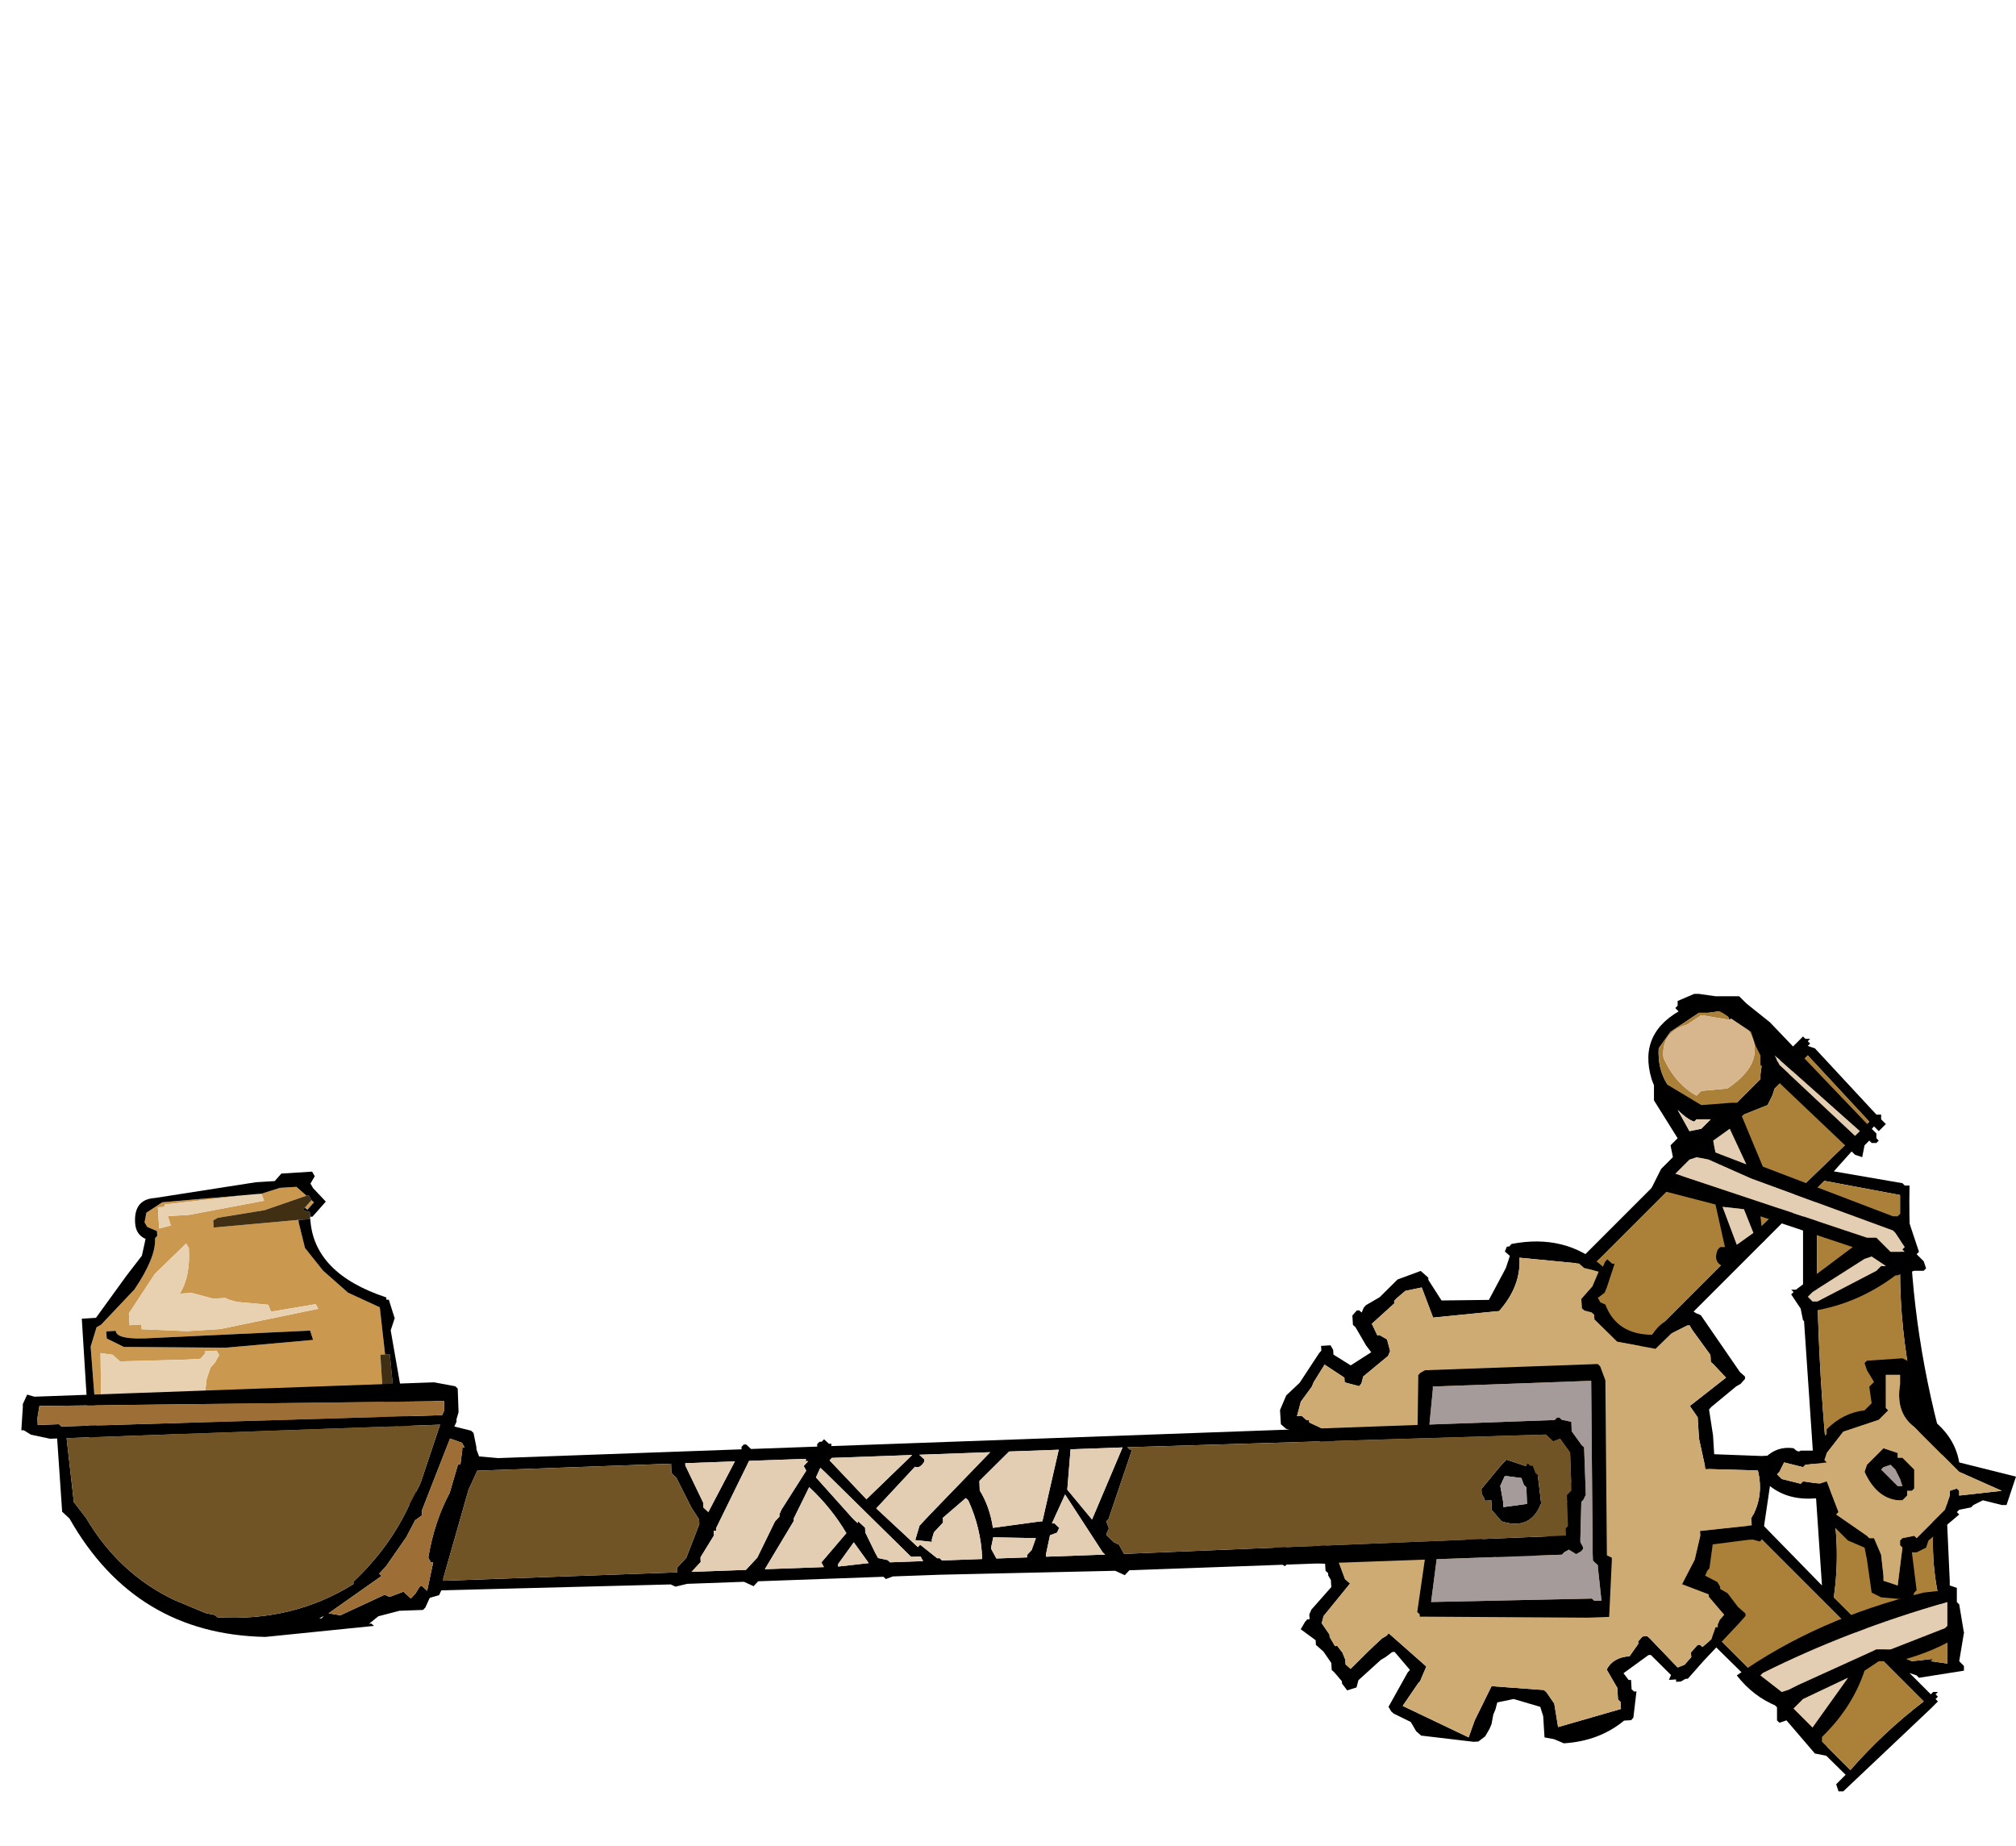 <?xml version="1.0" encoding="UTF-8" standalone="no"?>
<svg xmlns:xlink="http://www.w3.org/1999/xlink" height="234.0px" width="255.6px" xmlns="http://www.w3.org/2000/svg">
  <g transform="matrix(6.0, 0.0, 0.0, 6.0, 190.8, 187.5)">
    <use height="8.15" transform="matrix(0.998, -0.062, 0.062, 0.998, -30.295, -6.178)" width="6.9" xlink:href="#sprite0"/>
    <use height="16.85" transform="matrix(1.0, 0.0, 0.0, 1.0, -1.1, -10.25)" width="10.8" xlink:href="#shape1"/>
    <use height="10.65" transform="matrix(0.998, -0.062, 0.062, 0.998, -5.303, -4.678)" width="10.7" xlink:href="#shape2"/>
    <use height="5.9" transform="matrix(0.999, -0.036, 0.036, 0.999, -31.376, -1.778)" width="33.55" xlink:href="#shape3"/>
    <use height="5.1" transform="matrix(1.0, 0.0, 0.0, 1.0, 5.4, -2.55)" width="5.4" xlink:href="#shape4"/>
  </g>
  <defs>
    <g id="sprite0" transform="matrix(1.0, 0.0, 0.0, 1.0, 3.45, 4.1)">
      <use height="8.15" transform="matrix(1.0, 0.0, 0.0, 1.0, -3.45, -4.1)" width="6.9" xlink:href="#shape0"/>
    </g>
    <g id="shape0" transform="matrix(1.0, 0.0, 0.0, 1.0, 3.45, 4.1)">
      <path d="M0.45 -3.7 L-1.5 -3.6 -1.5 -3.55 -1.65 -3.55 -1.65 -3.1 -1.4 -3.15 -1.45 -3.35 -1.25 -3.35 -1.0 -3.35 0.6 -3.55 0.55 -3.7 0.95 -3.8 1.3 -3.8 1.5 -3.6 0.6 -3.35 -0.4 -3.25 -0.5 -3.2 -0.5 -3.05 1.3 -3.1 1.3 -3.05 1.4 -2.5 1.75 -2.0 2.25 -1.5 2.9 -1.15 2.95 -0.15 2.85 -0.15 2.85 1.05 2.75 2.2 2.5 2.4 2.1 2.65 1.25 3.05 0.15 3.45 -1.1 3.7 -1.05 3.85 -2.0 3.65 -2.6 3.4 -3.05 3.1 -3.2 2.75 -3.25 -0.7 -3.1 -1.1 -3.0 -1.15 -2.25 -1.85 Q-1.75 -2.5 -1.75 -2.9 L-1.7 -2.95 -1.7 -3.05 -1.9 -3.15 -1.95 -3.25 -1.9 -3.45 -1.55 -3.65 0.45 -3.7 M-2.9 -1.0 L-2.9 -0.85 -2.55 -0.65 -0.4 -0.5 1.45 -0.55 1.4 -0.75 -1.95 -0.8 Q-2.7 -0.8 -2.7 -1.0 L-2.9 -1.0 M-2.4 -1.35 L-2.4 -1.1 -2.15 -1.1 -2.15 -1.0 -1.2 -0.9 -1.15 -0.9 -1.0 -0.9 -0.9 -0.9 -0.5 -0.9 1.6 -1.2 1.55 -1.3 0.6 -1.2 0.55 -1.35 -0.1 -1.45 -0.25 -1.5 -0.35 -1.55 -0.6 -1.55 -1.05 -1.7 -1.3 -1.7 Q-1.05 -2.05 -1.05 -2.65 L-1.1 -2.75 -1.8 -2.15 -2.4 -1.35 M-2.65 -0.35 L-2.8 -0.5 -3.05 -0.55 -3.1 0.45 -3.05 0.55 -3.05 3.0 -2.55 3.1 -2.4 3.2 -2.25 3.15 -2.25 3.05 -2.2 3.0 -1.8 1.7 Q-1.35 0.7 -0.9 0.5 L-0.9 0.45 -0.85 0.15 -0.75 -0.1 -0.65 -0.2 -0.55 -0.35 -0.6 -0.45 -0.8 -0.45 -0.85 -0.45 -0.85 -0.4 -0.95 -0.3 -1.25 -0.3 -2.65 -0.35 M1.6 -3.5 L1.65 -3.45 1.5 -3.3 1.45 -3.35 1.6 -3.5 M3.1 1.3 L3.2 1.75 3.1 1.65 3.1 1.3" fill="#ca984f" fill-rule="evenodd" stroke="none"/>
      <path d="M-1.05 3.85 L-1.1 3.7 0.15 3.45 1.25 3.05 2.1 2.65 2.5 2.4 2.75 2.2 2.85 1.05 2.85 -0.15 2.95 -0.15 3.05 -0.15 3.1 1.3 3.1 1.65 3.2 1.75 3.25 2.7 3.15 2.65 3.1 2.75 3.0 2.85 2.9 2.95 2.6 3.0 1.9 3.4 0.95 3.65 -0.3 3.85 -0.55 3.9 -1.05 3.9 -1.05 3.85 M1.3 -3.1 L-0.5 -3.05 -0.5 -3.2 -0.4 -3.25 0.6 -3.35 1.5 -3.6 1.55 -3.6 1.6 -3.5 1.45 -3.35 1.4 -3.3 1.55 -3.25 1.55 -3.15 1.55 -3.1 1.3 -3.1" fill="#412f14" fill-rule="evenodd" stroke="none"/>
      <path d="M0.55 -3.7 L0.6 -3.55 -1.0 -3.35 -1.25 -3.35 -1.45 -3.35 -1.4 -3.15 -1.65 -3.1 -1.65 -3.55 -1.5 -3.55 -1.5 -3.6 0.45 -3.7 0.55 -3.7 M-2.65 -0.35 L-1.25 -0.3 -0.95 -0.3 -0.85 -0.4 -0.85 -0.45 -0.8 -0.45 -0.6 -0.45 -0.55 -0.35 -0.65 -0.2 -0.75 -0.1 -0.85 0.15 -0.9 0.45 -0.9 0.5 Q-1.35 0.7 -1.8 1.7 L-2.2 3.0 -2.25 3.05 -2.25 3.15 -2.4 3.2 -2.55 3.1 -3.05 3.0 -3.05 0.55 -3.1 0.45 -3.05 -0.55 -2.8 -0.5 -2.65 -0.35 M-2.4 -1.35 L-1.8 -2.15 -1.1 -2.75 -1.05 -2.65 Q-1.05 -2.05 -1.3 -1.7 L-1.05 -1.7 -0.6 -1.55 -0.35 -1.55 -0.25 -1.5 -0.1 -1.45 0.55 -1.35 0.6 -1.2 1.55 -1.3 1.6 -1.2 -0.5 -0.9 -0.9 -0.9 -1.0 -0.9 -1.15 -0.9 -1.2 -0.9 -2.15 -1.0 -2.15 -1.1 -2.4 -1.1 -2.4 -1.35" fill="#e8d1b0" fill-rule="evenodd" stroke="none"/>
      <path d="M0.45 -3.7 L-1.55 -3.65 -1.9 -3.45 -1.95 -3.25 -1.9 -3.15 -1.7 -3.05 -1.7 -2.95 -1.75 -2.9 Q-1.75 -2.5 -2.25 -1.85 L-3.0 -1.15 -3.1 -1.1 -3.25 -0.7 -3.2 2.75 -3.05 3.1 -2.6 3.4 -2.0 3.65 -1.05 3.85 -1.05 3.9 -0.55 3.9 -0.3 3.85 0.95 3.65 1.9 3.4 2.6 3.0 2.9 2.95 3.0 2.85 3.1 2.75 3.15 2.65 3.25 2.7 3.2 1.75 3.1 1.3 3.05 -0.15 2.95 -0.15 2.9 -1.15 2.25 -1.5 1.75 -2.0 1.4 -2.5 1.3 -3.05 1.3 -3.1 1.55 -3.1 Q1.55 -1.95 3.05 -1.35 L3.05 -1.3 3.1 -1.3 3.2 -0.9 3.1 -0.65 3.45 2.5 3.4 3.05 3.25 3.05 3.25 2.9 2.8 3.2 2.45 3.45 1.9 3.6 1.4 3.8 0.55 3.9 -0.6 4.05 -1.8 3.95 Q-2.05 3.85 -2.9 3.5 -3.55 3.25 -3.4 2.75 L-3.4 -1.3 -3.1 -1.3 -2.4 -2.15 -2.05 -2.55 -1.95 -2.9 Q-2.15 -3.0 -2.15 -3.25 -2.15 -3.75 -1.7 -3.75 L0.45 -3.95 0.85 -3.95 1.0 -4.1 1.65 -4.1 1.7 -4.0 1.6 -3.85 1.65 -3.75 1.9 -3.45 1.6 -3.15 1.55 -3.15 1.55 -3.25 1.4 -3.3 1.45 -3.35 1.5 -3.3 1.65 -3.45 1.6 -3.5 1.55 -3.6 1.5 -3.6 1.3 -3.8 0.95 -3.8 0.55 -3.7 0.45 -3.7 M-2.9 -1.0 L-2.7 -1.0 Q-2.7 -0.8 -1.95 -0.8 L1.4 -0.75 1.45 -0.55 -0.4 -0.5 -2.55 -0.65 -2.9 -0.85 -2.9 -1.0" fill="#000000" fill-rule="evenodd" stroke="none"/>
    </g>
    <g id="shape1" transform="matrix(1.0, 0.0, 0.0, 1.0, 1.1, 10.25)">
      <path d="M9.3 -0.05 L9.4 2.15 9.4 2.45 9.7 3.25 9.6 3.85 9.65 3.9 9.7 3.95 9.7 4.05 8.75 4.2 8.7 4.15 8.55 4.1 9.0 4.55 9.05 4.5 9.15 4.5 9.1 4.55 9.15 4.6 9.1 4.65 9.15 4.7 9.1 4.75 9.0 4.85 7.15 6.6 7.05 6.6 7.0 6.45 7.2 6.25 0.8 -0.05 0.6 -0.05 0.6 -0.15 0.55 -0.2 0.45 -0.3 -0.9 -1.75 -1.0 -1.85 -1.1 -1.95 -1.05 -2.0 -0.95 -2.0 -0.85 -2.2 -0.75 -2.3 -0.55 -2.5 -0.65 -2.6 -0.65 -2.7 -0.6 -2.75 -0.45 -2.7 -0.4 -2.65 3.45 -6.5 4.5 -7.55 3.65 -7.8 Q3.25 -8.0 3.1 -8.45 2.8 -9.45 3.8 -9.95 L3.95 -10.1 4.5 -10.15 5.2 -9.95 5.8 -9.15 5.85 -9.1 5.8 -9.05 5.7 -8.75 6.3 -9.35 6.35 -9.3 6.45 -9.3 6.4 -9.25 6.45 -9.2 6.4 -9.15 6.55 -9.1 7.85 -7.7 7.95 -7.7 7.95 -7.6 8.05 -7.5 8.0 -7.45 7.9 -7.35 7.8 -7.45 6.95 -6.5 8.4 -6.25 8.45 -6.2 8.55 -6.2 Q8.5 -3.65 9.15 -1.1 L9.3 -0.05 M9.35 3.9 L9.35 3.3 9.4 3.25 Q9.0 2.25 9.05 1.1 L8.6 -1.95 Q8.35 -3.2 8.35 -4.4 L8.35 -5.4 8.35 -6.0 6.75 -6.3 6.5 -6.05 6.55 -6.1 6.6 -6.05 6.55 -5.7 6.6 -5.65 Q6.55 -2.6 6.9 0.45 7.1 1.45 6.95 2.5 L8.2 3.75 8.25 3.8 8.25 3.7 8.6 3.85 9.05 3.8 9.0 3.85 9.35 3.9 9.4 3.95 9.35 3.9 M6.3 -5.45 L6.35 -5.9 3.8 -3.35 2.5 -2.05 2.55 -2.0 6.7 2.25 6.3 -3.65 6.3 -5.45 M2.3 -1.85 L0.75 -0.4 0.85 -0.3 7.3 6.15 Q8.0 5.35 8.85 4.7 L2.35 -1.8 2.3 -1.85 M6.4 -8.95 L6.35 -8.9 6.3 -8.85 5.7 -8.25 5.65 -8.1 5.55 -7.9 5.05 -7.7 2.05 -4.7 -0.25 -2.5 1.1 -1.05 4.7 -4.65 7.7 -7.55 6.4 -8.95 M4.75 -9.7 L4.65 -9.9 4.3 -9.85 4.1 -9.85 3.5 -9.45 3.25 -9.1 Q3.2 -8.25 4.05 -7.8 L4.9 -7.95 5.4 -8.45 5.4 -8.55 5.45 -8.9 5.5 -9.15 5.1 -9.55 4.95 -9.7 4.8 -9.75 4.75 -9.7 M-0.4 -2.25 L-0.7 -1.85 0.6 -0.55 0.95 -0.9 -0.45 -2.3 -0.4 -2.25" fill="#000000" fill-rule="evenodd" stroke="none"/>
      <path d="M8.2 3.75 L6.95 2.5 Q7.1 1.45 6.9 0.45 6.55 -2.6 6.6 -5.65 L6.55 -5.7 6.6 -6.05 6.55 -6.1 6.5 -6.05 6.75 -6.3 8.35 -6.0 8.35 -5.4 8.35 -4.4 Q8.35 -3.2 8.6 -1.95 L9.05 1.1 Q9.0 2.25 9.4 3.25 L9.35 3.3 9.35 3.9 9.0 3.85 9.05 3.8 8.6 3.85 8.25 3.7 8.2 3.75 M2.3 -1.85 L2.35 -1.8 8.85 4.7 Q8.0 5.35 7.3 6.15 L0.85 -0.3 0.75 -0.4 2.3 -1.85 M6.35 -8.9 L6.4 -8.95 7.7 -7.55 4.7 -4.65 1.1 -1.05 -0.25 -2.5 2.05 -4.7 5.05 -7.7 5.55 -7.9 5.65 -8.1 5.7 -8.25 6.3 -8.85 6.35 -8.9 M4.75 -9.7 L4.15 -9.8 3.85 -9.6 Q3.3 -9.45 3.35 -8.9 3.6 -8.35 4.05 -8.1 L4.1 -8.15 4.15 -8.2 4.7 -8.25 Q5.6 -8.85 5.1 -9.55 L5.5 -9.15 5.45 -8.9 5.4 -8.55 5.4 -8.45 4.9 -7.95 4.05 -7.8 Q3.2 -8.25 3.25 -9.1 L3.5 -9.45 4.1 -9.85 4.3 -9.85 4.65 -9.9 4.75 -9.7" fill="#ab813a" fill-rule="evenodd" stroke="none"/>
      <path d="M6.35 -8.9 L6.4 -8.95 6.35 -8.9" fill="#715426" fill-rule="evenodd" stroke="none"/>
      <path d="M5.1 -9.55 Q5.6 -8.85 4.7 -8.25 L4.15 -8.2 4.1 -8.15 4.05 -8.1 Q3.6 -8.35 3.35 -8.9 3.3 -9.45 3.85 -9.6 L4.15 -9.8 4.75 -9.7 4.8 -9.75 4.95 -9.7 5.1 -9.55" fill="#d8b68d" fill-rule="evenodd" stroke="none"/>
      <path d="M7.85 -7.2 L7.9 -7.15 7.85 -7.1 7.75 -7.1 7.7 -7.15 7.6 -7.05 7.55 -6.8 7.4 -6.85 5.4 -8.75 5.4 -8.95 5.3 -9.15 5.2 -9.45 4.6 -9.85 4.4 -9.95 4.05 -10.0 4.0 -9.95 3.95 -9.9 3.7 -9.85 3.6 -9.95 3.65 -10.0 3.65 -10.1 4.0 -10.25 4.1 -10.25 4.45 -10.2 4.95 -10.2 5.05 -10.1 5.1 -10.05 5.6 -9.65 7.75 -7.4 7.8 -7.35 7.85 -7.3 7.85 -7.2 M8.5 -5.55 L8.75 -4.8 8.7 -4.75 8.8 -4.65 8.85 -4.6 8.9 -4.45 8.85 -4.4 8.75 -4.4 8.65 -4.4 8.5 -4.35 8.45 -4.4 Q8.35 -4.3 8.25 -4.3 7.45 -3.7 6.5 -3.55 L6.55 -3.3 6.45 -3.3 6.3 -3.35 6.25 -3.6 6.05 -3.9 6.1 -3.95 6.05 -4.0 6.15 -4.0 7.35 -4.9 5.4 -5.55 5.45 -5.1 5.5 -5.05 4.85 -4.5 4.8 -4.45 Q4.35 -4.5 4.5 -4.85 L4.55 -4.9 4.65 -4.9 4.45 -5.8 3.1 -6.15 3.3 -6.55 3.55 -6.8 3.5 -7.05 3.55 -7.1 3.65 -7.2 3.15 -8.0 3.15 -8.5 4.15 -7.9 4.8 -7.95 4.9 -7.95 4.95 -7.9 4.95 -7.8 5.45 -6.6 8.2 -5.55 8.3 -5.55 8.35 -5.6 8.45 -5.6 8.5 -5.55 M8.4 -4.85 L8.45 -4.9 8.25 -5.2 8.2 -5.25 5.2 -6.35 4.3 -6.75 4.05 -6.8 3.9 -6.75 3.75 -6.6 3.6 -6.45 7.65 -5.1 7.85 -5.1 8.0 -4.95 8.15 -4.8 8.45 -4.8 8.4 -4.85 M7.6 -4.65 L6.5 -3.95 6.45 -3.9 6.4 -3.85 6.5 -3.75 6.6 -3.75 7.85 -4.4 7.95 -4.5 8.05 -4.5 7.75 -4.7 7.6 -4.65 M9.35 3.1 L9.35 2.6 Q7.25 3.2 5.45 4.1 L5.4 4.15 5.85 4.5 6.0 4.45 6.2 4.35 7.85 3.6 8.15 3.6 9.3 3.15 9.35 3.1 M9.3 2.35 L9.4 2.25 9.55 2.3 9.55 2.6 9.6 2.65 9.7 3.25 Q9.1 3.65 8.3 3.85 L7.9 3.85 7.6 4.05 Q7.35 4.8 6.75 5.4 L6.7 5.45 6.7 5.55 6.8 5.65 6.85 5.8 6.8 5.85 6.55 5.8 5.95 5.1 5.8 5.15 5.75 5.1 5.75 4.8 Q5.25 4.6 4.9 4.15 6.6 2.95 8.85 2.4 L9.3 2.35 M6.1 4.85 L6.5 5.25 7.25 4.2 6.3 4.65 6.25 4.7 6.15 4.8 6.1 4.85 M7.4 -7.25 L7.5 -7.35 5.7 -8.95 5.8 -8.75 7.4 -7.25 M3.9 -7.35 L4.15 -7.4 4.35 -7.6 4.05 -7.6 4.0 -7.55 Q3.85 -7.6 3.65 -7.8 L3.9 -7.35 3.95 -7.3 3.9 -7.35 M4.75 -7.4 L4.4 -7.15 4.45 -6.9 5.1 -6.65 4.75 -7.4 M4.6 -5.75 L4.9 -4.95 5.25 -5.2 5.05 -5.7 4.6 -5.75" fill="#000000" fill-rule="evenodd" stroke="none"/>
      <path d="M9.35 3.1 L9.3 3.15 8.15 3.6 7.85 3.6 6.2 4.35 6.0 4.45 5.85 4.5 5.4 4.15 5.45 4.1 Q7.25 3.2 9.35 2.6 L9.35 3.1 M7.6 -4.65 L7.75 -4.7 8.05 -4.5 7.95 -4.5 7.85 -4.4 6.6 -3.75 6.5 -3.75 6.4 -3.85 6.45 -3.9 6.5 -3.95 7.6 -4.65 M8.4 -4.85 L8.45 -4.8 8.15 -4.8 8.0 -4.95 7.85 -5.1 7.65 -5.1 3.6 -6.45 3.75 -6.6 3.9 -6.75 4.05 -6.8 4.3 -6.75 5.2 -6.35 8.2 -5.25 8.25 -5.2 8.45 -4.9 8.4 -4.85 M3.9 -7.35 L3.65 -7.8 Q3.85 -7.6 4.0 -7.55 L4.05 -7.6 4.35 -7.6 4.15 -7.4 3.9 -7.35 M7.4 -7.25 L5.8 -8.75 5.7 -8.95 7.5 -7.35 7.4 -7.25 M6.1 4.85 L6.15 4.8 6.25 4.7 6.3 4.65 7.25 4.2 6.5 5.25 6.1 4.85 M4.6 -5.75 L5.05 -5.7 5.25 -5.2 4.9 -4.95 4.6 -5.75 M4.75 -7.4 L5.1 -6.65 4.45 -6.9 4.4 -7.15 4.75 -7.4" fill="#e3cdb3" fill-rule="evenodd" stroke="none"/>
    </g>
    <g id="shape2" transform="matrix(1.0, 0.0, 0.0, 1.0, 5.0, 5.05)">
      <path d="M4.25 -3.3 L4.35 -3.25 5.1 -2.0 5.2 -1.9 5.2 -1.85 5.1 -1.75 5.0 -1.7 4.45 -1.3 4.4 -1.25 4.45 -0.7 4.45 -0.3 5.45 -0.2 5.55 -0.2 5.65 -0.15 5.7 -0.1 5.35 1.55 5.3 1.6 5.15 1.55 5.05 1.55 4.3 1.6 4.2 2.1 4.15 2.15 4.1 2.25 4.35 2.4 4.4 2.5 4.4 2.55 4.55 2.65 4.75 2.95 4.85 3.05 4.9 3.1 4.9 3.15 4.8 3.25 4.75 3.3 3.95 4.05 3.6 4.4 3.55 4.4 3.45 4.45 3.35 4.45 3.35 4.4 3.2 4.4 3.25 4.3 2.85 3.85 2.8 3.85 2.25 4.2 2.35 4.35 2.4 4.35 2.4 4.55 2.45 4.6 2.5 4.6 2.4 5.15 2.35 5.2 2.2 5.2 Q1.65 5.6 0.9 5.6 L0.7 5.5 0.5 5.45 0.5 5.25 0.5 5.0 0.45 4.8 -0.1 4.6 -0.45 4.65 -0.5 4.8 -0.55 4.9 -0.6 5.1 -0.65 5.2 -0.75 5.35 -0.9 5.45 -1.0 5.45 -2.1 5.25 -2.2 5.15 -2.3 4.95 -2.65 4.75 -2.7 4.7 -2.75 4.6 -2.3 3.9 -2.25 3.85 -2.55 3.45 -2.6 3.45 -2.75 3.55 -2.85 3.6 -3.35 4.0 -3.4 4.15 -3.6 4.2 -3.7 4.05 -3.7 4.0 -3.85 3.8 -3.9 3.75 -3.9 3.6 -4.05 3.35 -4.1 3.3 -4.2 3.2 -4.2 3.1 -4.5 2.85 -4.4 2.7 -4.35 2.65 -4.3 2.65 -4.3 2.55 -4.25 2.45 -3.8 2.0 -3.8 1.85 -3.85 1.75 -3.85 1.7 -3.9 1.65 -3.9 1.6 -3.9 1.5 -4.6 1.4 -4.7 1.45 -4.75 1.5 -4.95 1.35 -5.0 0.35 -5.0 0.2 -4.95 0.1 -4.9 0.1 -4.8 -0.2 -4.85 -0.3 -4.75 -0.4 -4.7 -0.4 -4.15 -0.35 -3.95 -0.85 -3.85 -1.1 -4.55 -1.4 -4.65 -1.5 -4.65 -1.6 -4.65 -1.7 -4.65 -1.8 -4.5 -2.1 -4.2 -2.35 -3.75 -2.95 -3.7 -3.0 -3.7 -3.1 -3.5 -3.1 -3.45 -3.0 -3.45 -2.9 -3.1 -2.65 -2.65 -2.9 -2.75 -3.05 -2.95 -3.45 -3.0 -3.5 -3.0 -3.65 -3.0 -3.7 -2.9 -3.8 -2.85 -3.8 -2.8 -3.75 -2.75 -3.85 -2.7 -3.9 -2.4 -4.05 -2.0 -4.4 -1.5 -4.55 -1.4 -4.45 -1.35 -4.4 -1.35 -4.35 -1.1 -3.9 -0.1 -3.85 0.3 -4.5 0.4 -4.75 0.3 -4.85 0.35 -4.95 0.4 -4.95 0.45 -5.0 Q1.6 -5.15 2.35 -4.4 L2.4 -4.5 2.45 -4.55 2.55 -4.45 2.6 -4.45 2.4 -3.95 2.35 -3.85 2.2 -3.75 2.25 -3.65 2.35 -3.6 Q2.55 -2.95 3.3 -2.9 3.55 -3.25 3.95 -3.25 L3.95 -3.35 4.05 -3.45 4.25 -3.3 M0.05 -3.6 L-1.3 -3.55 -1.5 -4.2 -1.85 -4.15 -2.05 -4.0 -2.1 -3.95 -2.1 -3.9 -2.6 -3.5 -2.5 -3.25 -2.45 -3.25 -2.3 -3.15 -2.25 -2.9 -2.3 -2.8 -2.85 -2.4 -2.9 -2.25 -2.95 -2.2 -3.25 -2.3 -3.25 -2.4 -3.65 -2.7 -3.9 -2.35 -3.95 -2.25 -4.2 -1.95 -4.3 -1.65 -4.2 -1.65 -4.15 -1.6 -4.1 -1.55 -4.05 -1.55 -4.05 -1.5 -3.5 -1.2 -3.6 -0.9 -3.75 -0.75 -3.8 -0.5 -3.85 -0.25 Q-4.3 0.1 -4.6 -0.05 L-4.6 0.1 -4.6 0.2 -4.65 0.3 -4.7 0.35 -4.7 0.95 -4.7 1.1 -4.6 1.3 -4.6 1.25 -3.95 1.1 Q-3.75 1.1 -3.65 1.3 L-3.65 1.35 -3.5 1.85 -3.4 1.95 -4.0 2.6 -4.05 2.75 -3.9 3.0 -3.9 3.05 -3.8 3.25 -3.75 3.25 -3.65 3.4 -3.6 3.55 -3.6 3.65 -3.5 3.75 -3.1 3.4 -2.8 3.15 -2.7 3.1 -2.65 3.05 -1.95 3.75 -1.9 3.8 -2.05 4.1 -2.1 4.15 -2.45 4.6 -1.1 5.35 -0.95 5.0 -0.55 4.3 0.55 4.45 0.6 4.5 0.75 4.75 0.8 5.25 2.15 4.95 2.15 4.8 2.1 4.75 2.1 4.6 2.1 4.5 1.95 4.2 1.9 4.1 Q2.05 3.85 2.4 3.85 L2.6 3.6 2.6 3.55 2.7 3.45 2.8 3.45 2.85 3.5 3.4 4.15 3.55 4.1 3.7 3.95 3.7 3.85 3.75 3.8 3.85 3.7 3.9 3.7 3.95 3.75 4.15 3.6 4.25 3.35 4.3 3.35 4.3 3.3 4.35 3.2 4.45 3.1 4.15 2.7 4.15 2.65 3.6 2.4 3.9 1.9 4.05 1.4 4.05 1.3 5.15 1.25 5.15 1.2 5.15 1.1 Q5.45 0.65 5.35 0.1 L4.25 0.0 4.15 -0.65 4.15 -1.1 4.0 -1.35 4.8 -1.9 4.55 -2.2 4.5 -2.25 4.5 -2.35 4.5 -2.4 4.15 -2.95 4.1 -3.05 4.05 -3.05 3.7 -2.9 3.35 -2.6 2.55 -2.8 2.1 -3.3 2.1 -3.4 2.05 -3.45 1.9 -3.5 1.85 -3.55 1.85 -3.65 1.85 -3.75 2.1 -4.0 2.25 -4.3 1.95 -4.4 1.85 -4.5 0.6 -4.7 Q0.6 -4.1 0.1 -3.6 L0.05 -3.6 M0.9 -0.65 Q1.6 0.05 1.45 0.85 L1.2 1.25 Q0.05 2.15 -1.0 1.1 -1.45 0.65 -1.3 0.05 L-1.15 -0.3 -1.1 -0.35 -1.05 -0.4 -1.0 -0.4 -0.9 -0.4 -0.7 -0.6 -0.25 -0.95 0.85 -0.65 0.9 -0.65 M0.7 -0.4 L0.45 -0.55 0.1 -0.6 -0.45 -0.45 -0.55 -0.4 -0.65 -0.3 -0.75 -0.2 -0.9 -0.1 -1.0 0.15 -1.0 0.65 -0.75 0.95 -0.5 1.25 0.75 1.3 1.2 0.85 1.3 0.45 1.0 -0.05 0.7 -0.4" fill="#000000" fill-rule="evenodd" stroke="none"/>
      <path d="M0.9 -0.65 L0.85 -0.65 -0.25 -0.95 -0.7 -0.6 -0.9 -0.4 -1.0 -0.4 -1.05 -0.4 -1.1 -0.35 -1.15 -0.3 -1.3 0.05 Q-1.45 0.65 -1.0 1.1 0.05 2.15 1.2 1.25 L1.45 0.85 Q1.6 0.05 0.9 -0.65 M0.05 -3.6 L0.1 -3.6 Q0.6 -4.1 0.6 -4.7 L1.85 -4.5 1.95 -4.4 2.25 -4.3 2.1 -4.0 1.85 -3.75 1.85 -3.65 1.85 -3.55 1.9 -3.5 2.05 -3.45 2.1 -3.4 2.1 -3.3 2.55 -2.8 3.35 -2.6 3.7 -2.9 4.05 -3.05 4.1 -3.05 4.15 -2.95 4.5 -2.4 4.5 -2.35 4.5 -2.25 4.55 -2.2 4.8 -1.9 4.0 -1.35 4.15 -1.1 4.15 -0.65 4.25 0.0 5.35 0.1 Q5.45 0.65 5.15 1.1 L5.15 1.2 5.15 1.25 4.05 1.3 4.05 1.4 3.9 1.9 3.6 2.4 4.15 2.65 4.15 2.7 4.45 3.1 4.35 3.2 4.3 3.3 4.3 3.35 4.25 3.35 4.15 3.6 3.95 3.75 3.9 3.7 3.85 3.7 3.75 3.8 3.7 3.85 3.7 3.95 3.55 4.1 3.4 4.15 2.85 3.5 2.8 3.45 2.7 3.45 2.6 3.55 2.6 3.6 2.4 3.85 Q2.05 3.85 1.9 4.1 L1.95 4.2 2.1 4.5 2.1 4.6 2.1 4.75 2.15 4.8 2.15 4.95 0.8 5.25 0.75 4.75 0.6 4.5 0.55 4.45 -0.55 4.3 -0.95 5.0 -1.1 5.35 -2.45 4.6 -2.1 4.15 -2.05 4.1 -1.9 3.8 -1.95 3.75 -2.65 3.05 -2.7 3.1 -2.8 3.15 -3.1 3.4 -3.5 3.75 -3.6 3.65 -3.6 3.55 -3.65 3.4 -3.75 3.25 -3.8 3.25 -3.9 3.05 -3.9 3.0 -4.05 2.75 -4.0 2.6 -3.4 1.95 -3.5 1.85 -3.65 1.35 -3.65 1.3 Q-3.75 1.1 -3.95 1.1 L-4.6 1.25 -4.6 1.3 -4.7 1.1 -4.7 0.95 -4.7 0.35 -4.65 0.3 -4.6 0.2 -4.6 0.1 -4.6 -0.05 Q-4.3 0.1 -3.85 -0.25 L-3.8 -0.5 -3.75 -0.75 -3.6 -0.9 -3.5 -1.2 -4.05 -1.5 -4.05 -1.55 -4.1 -1.55 -4.15 -1.6 -4.2 -1.65 -4.3 -1.65 -4.2 -1.95 -3.95 -2.25 -3.9 -2.35 -3.65 -2.7 -3.25 -2.4 -3.25 -2.3 -2.95 -2.2 -2.9 -2.25 -2.85 -2.4 -2.3 -2.8 -2.25 -2.9 -2.3 -3.15 -2.45 -3.25 -2.5 -3.25 -2.6 -3.5 -2.1 -3.9 -2.1 -3.95 -2.05 -4.0 -1.85 -4.15 -1.5 -4.2 -1.3 -3.55 0.05 -3.6" fill="#ceab73" fill-rule="evenodd" stroke="none"/>
    </g>
    <g id="shape3" transform="matrix(1.0, 0.0, 0.0, 1.0, 31.3, 2.9)">
      <path d="M2.1 -2.3 L2.2 -2.0 2.1 1.65 2.1 1.7 2.2 1.75 2.2 1.8 2.1 3.0 1.65 3.0 -1.9 2.85 -1.9 2.8 -1.95 2.75 -1.75 1.65 -7.95 1.65 -8.0 1.65 -8.1 1.75 -8.3 1.65 -12.0 1.6 -12.1 1.6 -13.0 1.6 -13.15 1.65 -13.2 1.6 -15.85 1.6 -15.9 1.65 -15.95 1.7 -16.15 1.6 -17.35 1.6 -17.6 1.65 -17.7 1.6 -22.55 1.55 -22.6 1.65 -22.8 1.7 -22.9 1.9 -22.95 1.95 -23.45 1.95 -23.9 2.05 -24.1 2.2 -24.05 2.2 -24.0 2.25 -26.3 2.4 Q-29.05 2.25 -30.35 -0.25 L-30.5 -0.4 -30.55 -1.95 -30.6 -1.95 -30.7 -1.95 -31.1 -2.05 -31.25 -2.15 -31.3 -2.15 -31.25 -2.65 -31.25 -2.7 -31.2 -2.8 -31.15 -2.9 -31.0 -2.85 -22.55 -2.85 -22.1 -2.75 -22.05 -2.7 -22.05 -2.65 -22.05 -2.6 -22.05 -2.2 -22.1 -2.05 -22.1 -2.0 -22.15 -1.9 -21.8 -1.8 -21.75 -1.75 -21.7 -1.45 -21.7 -1.4 -21.65 -1.25 -21.25 -1.2 -16.1 -1.2 -16.1 -1.25 -16.05 -1.3 -16.0 -1.3 -15.9 -1.2 -15.85 -1.2 -14.5 -1.2 -14.5 -1.25 -14.45 -1.3 -14.4 -1.3 -14.35 -1.35 -14.25 -1.25 -14.2 -1.25 -14.2 -1.2 -1.8 -1.2 -1.75 -2.2 -1.75 -2.25 -1.7 -2.3 -1.6 -2.35 2.05 -2.35 2.1 -2.3 M1.25 -1.2 L1.45 -1.15 1.45 -1.1 1.45 -1.0 1.45 -0.95 1.65 -0.65 1.7 -0.6 1.7 0.2 1.7 0.4 1.65 0.5 1.6 0.55 1.55 1.35 1.55 1.4 1.6 1.5 1.6 1.55 1.55 1.6 1.45 1.65 1.3 1.55 1.2 1.6 1.15 1.65 -1.5 1.65 -1.65 2.55 1.75 2.6 1.8 2.65 1.95 2.65 1.9 1.95 1.9 1.9 1.8 1.8 1.8 1.65 1.9 -2.0 -1.45 -2.0 -1.45 -1.95 -1.55 -1.2 1.05 -1.2 1.1 -1.2 1.15 -1.25 1.2 -1.25 1.25 -1.2 M0.9 -0.9 L-7.95 -0.95 -7.9 -0.9 -7.85 -0.9 -8.4 0.55 -8.45 0.6 -8.4 0.75 -8.45 0.85 -8.45 0.9 -8.35 1.0 -8.3 1.05 -8.2 1.1 -8.1 1.3 1.15 1.25 1.25 1.25 1.25 1.2 1.25 1.1 1.3 1.05 1.3 1.0 1.3 0.55 1.3 0.4 1.35 0.35 1.4 0.3 1.4 -0.3 1.4 -0.5 1.2 -0.8 1.05 -0.75 1.0 -0.8 0.9 -0.9 M0.05 -0.05 L0.0 -0.05 -0.1 0.15 -0.05 0.5 -0.05 0.6 0.45 0.55 0.45 0.2 0.4 0.15 0.35 0.0 0.05 -0.05 M0.65 -0.1 L0.7 -0.05 0.75 0.55 0.7 0.65 Q0.45 1.1 -0.1 0.9 L-0.3 0.65 -0.3 0.45 -0.45 0.45 -0.45 0.4 -0.5 0.3 -0.5 0.2 -0.1 -0.25 0.05 -0.4 0.45 -0.25 0.5 -0.3 0.55 -0.25 0.6 -0.25 0.65 -0.1 M-30.95 -2.4 L-30.95 -2.3 -30.95 -2.25 -30.55 -2.25 -30.5 -2.25 -30.45 -2.2 -22.4 -2.15 -22.35 -2.25 -22.35 -2.45 -22.6 -2.45 -30.9 -2.65 -30.95 -2.4 M-30.25 -0.6 L-30.0 -0.25 Q-29.35 0.95 -28.2 1.55 L-27.55 1.85 -27.35 1.9 -27.3 1.95 Q-25.7 2.1 -24.4 1.35 L-24.4 1.3 Q-23.6 0.6 -23.15 -0.3 L-22.95 -0.65 -22.9 -0.75 -22.45 -1.95 -30.35 -1.95 -30.25 -0.65 -30.25 -0.6 M-22.9 -0.05 L-23.05 0.05 -23.25 0.4 -23.7 1.0 -23.85 1.15 -23.8 1.2 -24.95 1.95 -24.7 2.0 -23.75 1.6 -23.65 1.65 -23.35 1.55 -23.2 1.7 -23.1 1.6 -23.0 1.45 -22.95 1.45 -22.85 1.55 -22.7 0.95 -22.75 0.95 -22.8 0.85 Q-22.65 0.1 -22.3 -0.5 L-22.1 -1.1 -22.05 -1.1 -22.0 -1.4 -22.0 -1.45 -21.95 -1.45 -22.0 -1.55 -22.25 -1.65 -22.9 -0.15 -22.9 -0.1 -22.9 -0.05 M-21.9 -0.55 L-22.5 1.3 -22.5 1.35 -17.55 1.35 -17.55 1.25 -17.35 1.05 -17.05 0.35 -17.05 0.25 -17.2 0.0 -17.5 -0.65 -17.6 -0.75 -17.6 -0.9 -17.6 -0.95 -21.05 -0.95 -21.15 -0.95 -21.7 -0.95 -21.9 -0.55 M-16.95 -0.1 L-16.95 0.0 -16.85 0.1 -16.25 -0.95 -17.3 -0.95 -17.3 -0.9 -16.95 -0.1 M-12.5 -0.95 L-14.2 -0.95 -14.25 -0.9 -13.5 -0.05 -12.5 -0.95 -12.45 -0.95 -12.5 -0.95 M-14.75 -0.95 L-15.95 -0.95 -16.7 0.45 -16.7 0.5 -16.75 0.5 -16.75 0.6 -17.05 1.05 -17.05 1.15 -17.25 1.35 -16.1 1.35 -15.9 1.15 -15.85 1.1 -15.45 0.35 -15.35 0.25 -15.35 0.2 -15.3 0.1 -14.75 -0.7 -14.8 -0.8 -14.7 -0.9 -14.75 -0.9 -14.75 -0.95 -14.7 -0.95 -14.75 -0.95 M-14.55 -0.55 L-13.8 0.35 -13.75 0.4 -13.7 0.45 -13.7 0.4 -13.55 0.55 -13.55 0.6 -13.55 0.65 -13.35 1.1 -13.3 1.2 -13.1 1.25 -13.05 1.3 -12.35 1.3 -12.4 1.2 -12.45 1.2 -12.6 1.2 -14.35 -0.65 -14.45 -0.75 -14.55 -0.55 M-12.25 -0.8 Q-12.35 -0.65 -12.45 -0.7 L-13.3 0.15 -12.45 1.0 -12.4 0.95 -12.05 1.25 -12.0 1.25 -11.95 1.3 -11.1 1.3 Q-11.1 0.65 -11.35 0.05 L-11.4 0.0 -11.9 0.4 -11.9 0.5 -12.1 0.7 -12.15 0.85 -12.15 0.9 -12.5 0.85 -12.4 0.55 -12.2 0.35 -10.85 -0.95 -12.35 -0.95 -12.25 -0.85 -12.25 -0.8 M-11.1 -0.2 L-11.1 -0.15 Q-10.9 0.2 -10.85 0.65 L-9.85 0.55 -9.8 0.55 -9.4 -0.95 -10.45 -0.95 -11.1 -0.35 -11.1 -0.2 M-9.15 -0.95 L-9.25 -0.1 -8.75 0.55 -8.05 -0.95 -9.15 -0.95 M-8.55 1.25 L-9.3 0.0 -9.6 0.6 -9.55 0.6 -9.5 0.65 -9.45 0.7 -9.5 0.8 -9.65 0.85 -9.75 1.25 -9.75 1.3 -8.5 1.3 -8.55 1.25 M-9.95 0.9 L-10.85 0.85 -10.9 1.05 -10.9 1.1 -10.8 1.3 -10.15 1.3 -10.15 1.25 -10.05 1.15 -9.95 0.9 M-13.8 0.85 L-14.15 1.3 -14.15 1.35 -13.5 1.3 -13.8 0.85 M-14.5 1.25 L-13.95 0.65 Q-14.25 0.1 -14.7 -0.35 L-15.05 0.3 -15.05 0.35 -15.7 1.35 -14.45 1.35 -14.5 1.25 M-25.1 2.05 L-25.05 2.0 -25.15 2.05 -25.1 2.05" fill="#000000" fill-rule="evenodd" stroke="none"/>
      <path d="M1.25 -1.2 L1.2 -1.25 1.15 -1.25 1.1 -1.2 1.05 -1.2 -1.55 -1.2 -1.45 -1.95 -1.45 -2.0 1.9 -2.0 1.8 1.65 1.8 1.8 1.9 1.9 1.9 1.95 1.95 2.65 1.8 2.65 1.75 2.6 -1.65 2.55 -1.5 1.65 1.15 1.65 1.2 1.6 1.3 1.55 1.45 1.65 1.55 1.6 1.6 1.55 1.6 1.5 1.55 1.4 1.55 1.35 1.6 0.55 1.65 0.5 1.7 0.4 1.7 0.2 1.7 -0.6 1.65 -0.65 1.45 -0.95 1.45 -1.0 1.45 -1.1 1.45 -1.15 1.25 -1.2 M0.05 -0.05 L0.35 0.0 0.4 0.15 0.45 0.2 0.45 0.55 -0.05 0.6 -0.05 0.5 -0.1 0.15 0.0 -0.05 0.05 -0.05" fill="#a69b9b" fill-rule="evenodd" stroke="none"/>
      <path d="M0.9 -0.9 L1.0 -0.8 1.05 -0.75 1.2 -0.8 1.4 -0.5 1.4 -0.3 1.4 0.3 1.35 0.35 1.3 0.4 1.3 0.55 1.3 1.0 1.3 1.05 1.25 1.1 1.25 1.2 1.25 1.25 1.15 1.25 -8.1 1.3 -8.2 1.1 -8.3 1.05 -8.35 1.0 -8.45 0.9 -8.45 0.85 -8.4 0.75 -8.45 0.6 -8.4 0.55 -7.85 -0.9 -7.9 -0.9 -7.95 -0.95 0.9 -0.9 M0.65 -0.1 L0.6 -0.25 0.55 -0.25 0.5 -0.3 0.45 -0.25 0.05 -0.4 -0.1 -0.25 -0.5 0.2 -0.5 0.3 -0.45 0.4 -0.45 0.45 -0.3 0.45 -0.3 0.65 -0.1 0.9 Q0.45 1.1 0.7 0.65 L0.75 0.55 0.7 -0.05 0.65 -0.1 M-30.25 -0.6 L-30.25 -0.65 -30.35 -1.95 -22.45 -1.95 -22.9 -0.75 -22.95 -0.65 -23.15 -0.3 Q-23.6 0.6 -24.4 1.3 L-24.4 1.35 Q-25.7 2.1 -27.3 1.95 L-27.35 1.9 -27.55 1.85 -28.2 1.55 Q-29.35 0.95 -30.0 -0.25 L-30.25 -0.6 M-21.9 -0.55 L-21.7 -0.95 -21.15 -0.95 -21.05 -0.95 -17.6 -0.95 -17.6 -0.9 -17.6 -0.75 -17.5 -0.65 -17.2 0.0 -17.05 0.25 -17.05 0.35 -17.35 1.05 -17.55 1.25 -17.55 1.35 -22.5 1.35 -22.5 1.3 -21.9 -0.55" fill="#715426" fill-rule="evenodd" stroke="none"/>
      <path d="M-30.95 -2.4 L-30.9 -2.65 -22.6 -2.45 -22.35 -2.45 -22.35 -2.25 -22.4 -2.15 -30.45 -2.2 -30.5 -2.25 -30.55 -2.25 -30.95 -2.25 -30.95 -2.3 -30.95 -2.4 M-22.9 -0.05 L-22.9 -0.1 -22.9 -0.15 -22.25 -1.65 -22.0 -1.55 -21.95 -1.45 -22.0 -1.45 -22.0 -1.4 -22.05 -1.1 -22.1 -1.1 -22.3 -0.5 Q-22.65 0.1 -22.8 0.85 L-22.75 0.95 -22.7 0.95 -22.85 1.55 -22.95 1.45 -23.0 1.45 -23.1 1.6 -23.2 1.7 -23.35 1.55 -23.65 1.65 -23.75 1.6 -24.7 2.0 -24.95 1.95 -23.8 1.2 -23.85 1.15 -23.7 1.0 -23.25 0.4 -23.05 0.05 -22.9 -0.05" fill="#9d6f37" fill-rule="evenodd" stroke="none"/>
      <path d="M-12.5 -0.95 L-13.5 -0.05 -14.25 -0.9 -14.2 -0.95 -12.5 -0.95 M-16.95 -0.1 L-17.3 -0.9 -17.3 -0.95 -16.25 -0.95 -16.85 0.1 -16.95 0.0 -16.95 -0.1 M-14.75 -0.95 L-14.75 -0.9 -14.7 -0.9 -14.8 -0.8 -14.75 -0.7 -15.3 0.1 -15.35 0.2 -15.35 0.25 -15.45 0.35 -15.85 1.1 -15.9 1.15 -16.1 1.35 -17.25 1.35 -17.05 1.15 -17.05 1.05 -16.75 0.6 -16.75 0.5 -16.7 0.5 -16.7 0.45 -15.95 -0.95 -14.75 -0.95 M-14.5 1.25 L-14.45 1.35 -15.7 1.35 -15.05 0.35 -15.05 0.3 -14.7 -0.35 Q-14.25 0.1 -13.95 0.65 L-14.5 1.25 M-13.8 0.85 L-13.5 1.3 -14.15 1.35 -14.15 1.3 -13.8 0.85 M-9.95 0.9 L-10.05 1.15 -10.15 1.25 -10.15 1.3 -10.8 1.3 -10.9 1.1 -10.9 1.05 -10.85 0.85 -9.95 0.9 M-8.55 1.25 L-8.5 1.3 -9.75 1.3 -9.75 1.25 -9.65 0.85 -9.5 0.8 -9.45 0.7 -9.5 0.65 -9.55 0.6 -9.6 0.6 -9.3 0.0 -8.55 1.25 M-9.15 -0.95 L-8.05 -0.95 -8.75 0.55 -9.25 -0.1 -9.15 -0.95 M-11.1 -0.2 L-11.1 -0.35 -10.45 -0.95 -9.4 -0.95 -9.8 0.55 -9.85 0.55 -10.85 0.65 Q-10.9 0.2 -11.1 -0.15 L-11.1 -0.2 M-12.25 -0.8 L-12.25 -0.85 -12.35 -0.95 -10.85 -0.95 -12.2 0.35 -12.4 0.55 -12.5 0.85 -12.15 0.9 -12.15 0.85 -12.1 0.7 -11.9 0.5 -11.9 0.4 -11.4 0.0 -11.35 0.05 Q-11.1 0.65 -11.1 1.3 L-11.95 1.3 -12.0 1.25 -12.05 1.25 -12.4 0.95 -12.45 1.0 -13.3 0.15 -12.45 -0.7 Q-12.35 -0.65 -12.25 -0.8 M-14.55 -0.55 L-14.45 -0.75 -14.35 -0.65 -12.6 1.2 -12.45 1.2 -12.4 1.2 -12.35 1.3 -13.05 1.3 -13.1 1.25 -13.3 1.2 -13.35 1.1 -13.55 0.65 -13.55 0.6 -13.55 0.55 -13.7 0.4 -13.7 0.45 -13.75 0.4 -13.8 0.35 -14.55 -0.55" fill="#e3cdb3" fill-rule="evenodd" stroke="none"/>
    </g>
    <g id="shape4" transform="matrix(1.0, 0.0, 0.0, 1.0, -5.4, 2.55)">
      <path d="M9.6 -0.15 L8.65 -1.1 Q8.25 -1.4 8.35 -2.0 L8.35 -2.2 8.15 -2.2 8.05 -2.2 8.05 -1.7 8.05 -1.6 8.05 -1.5 8.1 -1.45 7.9 -1.25 7.15 -1.0 6.8 -0.55 6.75 -0.4 6.8 -0.35 6.35 -0.3 6.3 -0.25 5.9 -0.35 5.8 -0.15 5.75 -0.1 5.85 0.0 6.25 0.1 6.3 0.05 6.65 0.1 6.8 0.05 7.05 0.7 7.0 0.75 7.65 1.2 7.7 1.25 7.8 1.25 7.95 1.6 8.0 2.05 8.0 2.15 8.3 2.25 8.4 1.45 8.35 1.4 8.35 1.3 8.4 1.25 8.65 1.2 8.7 1.25 9.2 0.75 9.3 0.65 9.4 0.35 9.4 0.25 9.55 0.2 9.6 0.25 9.6 0.35 10.5 0.25 9.6 -0.15 M10.1 0.45 L9.9 0.55 9.85 0.6 9.6 0.65 9.55 0.7 9.6 0.75 8.95 1.3 8.9 1.45 8.7 1.55 8.6 1.55 8.7 2.35 8.65 2.4 8.6 2.55 8.5 2.55 7.95 2.5 7.75 2.4 7.65 1.7 7.6 1.45 7.25 1.3 6.75 0.8 6.65 0.4 Q5.85 0.5 5.4 -0.05 L5.5 -0.15 5.55 -0.2 Q5.45 -0.3 5.5 -0.45 5.75 -0.7 6.1 -0.65 6.2 -0.55 6.25 -0.6 L6.55 -0.6 6.55 -0.7 6.8 -0.95 6.8 -1.05 Q7.15 -1.4 7.6 -1.45 L7.65 -1.5 7.75 -1.6 7.7 -1.95 7.8 -2.05 7.65 -2.3 7.6 -2.45 7.65 -2.5 8.4 -2.55 8.6 -2.45 8.7 -1.35 8.75 -1.4 8.9 -1.35 Q9.5 -0.95 9.6 -0.35 L10.8 -0.05 10.6 0.55 10.5 0.55 10.1 0.45 M8.0 -0.65 L8.3 -0.55 8.3 -0.45 8.4 -0.45 8.45 -0.4 8.6 -0.25 8.65 -0.2 8.65 0.0 8.65 0.2 8.6 0.25 8.5 0.25 8.5 0.35 8.4 0.45 8.3 0.45 Q7.85 0.4 7.6 -0.15 L7.65 -0.3 7.8 -0.45 7.85 -0.5 7.95 -0.6 8.0 -0.65 M8.4 0.15 L8.35 0.0 8.25 -0.2 8.15 -0.3 8.0 -0.25 7.95 -0.2 8.0 -0.15 8.3 0.15 8.4 0.15" fill="#000000" fill-rule="evenodd" stroke="none"/>
      <path d="M9.6 -0.15 L10.5 0.25 9.6 0.35 9.6 0.25 9.55 0.2 9.4 0.25 9.4 0.35 9.3 0.65 9.2 0.75 8.7 1.25 8.65 1.2 8.4 1.25 8.35 1.3 8.35 1.4 8.4 1.45 8.3 2.25 8.0 2.15 8.0 2.05 7.95 1.6 7.8 1.25 7.7 1.25 7.65 1.2 7.0 0.75 7.05 0.7 6.8 0.05 6.65 0.1 6.3 0.05 6.25 0.1 5.85 0.0 5.75 -0.1 5.8 -0.15 5.9 -0.35 6.3 -0.25 6.35 -0.3 6.8 -0.35 6.75 -0.4 6.8 -0.55 7.15 -1.0 7.9 -1.25 8.1 -1.45 8.05 -1.5 8.05 -1.6 8.05 -1.7 8.05 -2.2 8.15 -2.2 8.35 -2.2 8.35 -2.0 Q8.25 -1.4 8.65 -1.1 L9.6 -0.15 M8.0 -0.65 L7.95 -0.6 7.85 -0.5 7.8 -0.45 7.65 -0.3 7.6 -0.15 Q7.85 0.4 8.3 0.45 L8.4 0.45 8.5 0.35 8.5 0.25 8.6 0.25 8.65 0.2 8.65 0.0 8.65 -0.2 8.6 -0.25 8.45 -0.4 8.4 -0.45 8.3 -0.45 8.3 -0.55 8.0 -0.65" fill="#ceab73" fill-rule="evenodd" stroke="none"/>
      <path d="M8.4 0.15 L8.3 0.15 8.0 -0.15 7.95 -0.2 8.0 -0.25 8.15 -0.3 8.25 -0.2 8.35 0.0 8.4 0.15" fill="#a69b9b" fill-rule="evenodd" stroke="none"/>
    </g>
  </defs>
</svg>

